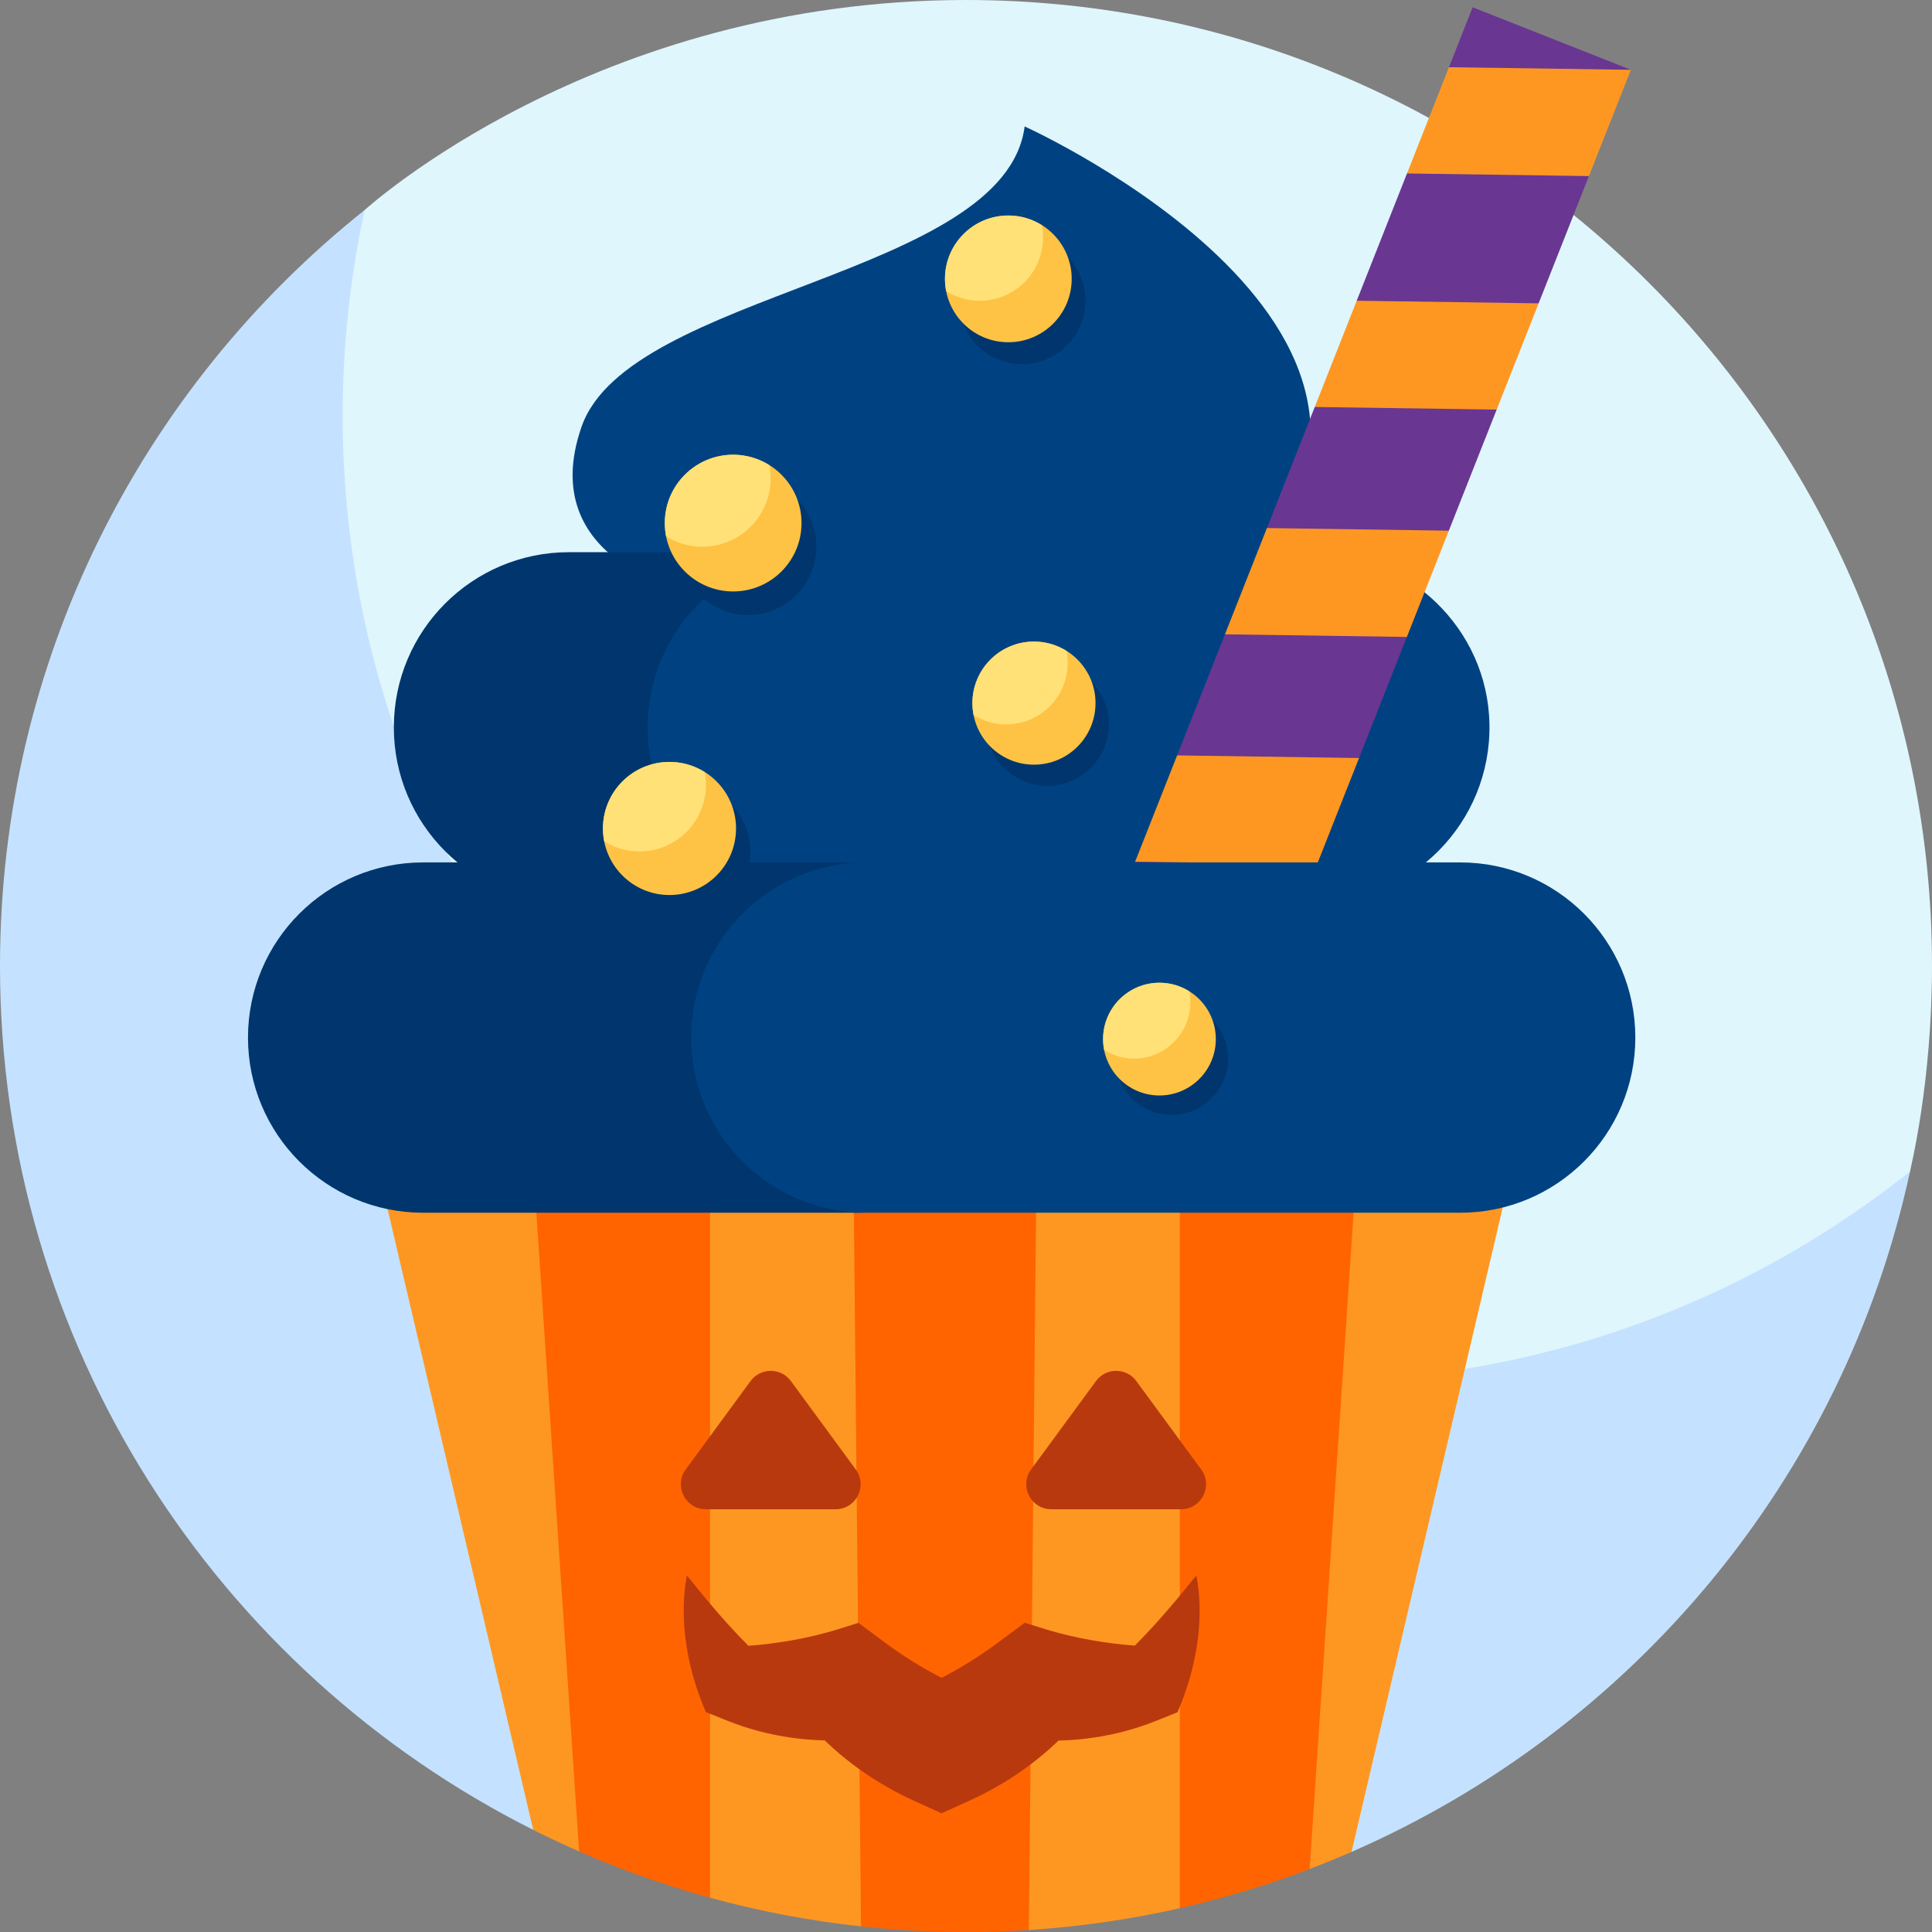 <svg id="Layer_1" enable-background="new 0 0 510 510" height="512" viewBox="0 0 510 510" width="512" xmlns="http://www.w3.org/2000/svg"><rect x="0" y="0" width="510" height="510" fill="#808080" stroke="none"/><g><g><path d="m255 0c-98.131 0-158.58 55.352-158.747 55.445 0 0-2.513 3.137-2.983 5.222-3.818 16.948-7.385 39.663-7.385 56.238 0 140.833 118.763 254.972 259.596 254.972 54.231 0 114.568-25.992 154.949-57.243.903-.699 3.769-5.396 3.769-5.396.178-1.087 5.8-23.477 5.8-54.239.001-140.832-114.166-254.999-254.999-254.999z" fill="#dff6fd"/><path d="m345.459 364.679c-140.833 0-255-114.167-255-255 0-18.615 2.007-36.753 5.795-54.234-58.645 46.72-96.254 118.747-96.254 199.555 0 99.761 57.287 186.142 140.759 228.04l216.014 5.806c73.778-32.158 129.809-98.285 147.427-179.608-43.56 34.696-98.725 55.441-158.741 55.441z" fill="#c4e2ff"/></g><path d="m181.702 156.258s-40.615-7.943-28.183-43.612 111.842-39.633 116.962-79.266c0 0 123.171 55.518 54.898 122.878z" fill="#004281"/><path d="m346.185 145.764h-139.562c-20.672 0-37.43 16.758-37.43 37.43v17.617c0 20.672 16.758 37.43 37.43 37.43h140.323c25.8 0 46.664-21.13 46.232-47.028-.423-25.353-21.637-45.449-46.993-45.449z" fill="#004281"/><path d="m170.968 192.003c0-25.537 20.702-46.239 46.238-46.239h-67.004c-25.537 0-46.238 20.702-46.238 46.238 0 25.537 20.702 46.238 46.238 46.238h67.004c-25.536.001-46.238-20.701-46.238-46.237z" fill="#00366d"/><g><path d="m272.288 418.988-41.776-16.502 69.138-175.027 12.793-8.762-1.713-19.288 12.626-31.963 11.69-11.188-.61-16.862 12.626-31.963 14.803-13.68-3.723-14.37 13.27-33.594 14.484-13.68-3.403-14.371 6.246-15.812 41.776 16.502-15.476 11.64 4.395 16.411-13.27 33.594-14.904 11.756 3.824 16.294-12.626 31.963-16.299 13.68 5.219 14.37-12.626 31.963-13.348 12.851 2.268 15.199z" fill="#693692"/><g fill="#fe9722"><path d="m419.434 46.479-48.022-.69 11.081-28.051 48.022.69z"/><path d="m395.084 108.123-48.022-.69 11.08-28.05 48.022.69z"/><path d="m371.378 168.136-48.022-.69 11.08-28.05 48.022.69z"/><path d="m347.672 228.149-48.022-.69 11.08-28.05 48.022.69z"/><path d="m323.966 288.162-48.022-.69 11.08-28.05 48.022.69z"/><path d="m300.26 348.175-48.022-.69 11.08-28.05 48.022.69z"/><path d="m276.554 408.188-48.022-.69 11.08-28.05 48.022.69z"/></g></g><g><path d="m91.342 272.397 49.417 210.643c3.979 1.997 8.017 3.893 12.111 5.685l16.704-7.84 17.865 20.069c12.904 3.536 26.216 6.084 39.85 7.558l18.319-12.426 25.986 13.381c13.588-.877 26.904-2.822 39.86-5.757l17.747-18.854 16.512 8.504c3.728-1.42 7.415-2.926 11.059-4.514l50.779-216.449z" fill="#fe9722"/><g fill="#ff6400"><path d="m271.594 509.466 2.382-237.069h-49.059l2.372 236.115c9.102.983 18.348 1.488 27.711 1.488 5.572 0 11.105-.18 16.594-.534z"/><path d="m152.87 488.725c11.131 4.871 22.676 8.969 34.569 12.229v-228.557h-49.059z"/><path d="m345.713 493.36 14.8-220.963h-49.059v231.313c11.737-2.658 23.178-6.128 34.259-10.35z"/></g></g><path d="m385.449 227.656h-158.788c-25.537 0-46.238 20.702-46.238 46.238 0 25.537 20.702 46.238 46.238 46.238h158.788c25.537 0 46.238-20.702 46.238-46.238 0-25.536-20.702-46.238-46.238-46.238z" fill="#004281"/><path d="m182.469 273.894c0-25.537 20.702-46.238 46.238-46.238h-117.007c-25.537 0-46.238 20.702-46.238 46.238 0 25.537 20.702 46.239 46.238 46.239h117.007c-25.537 0-46.238-20.702-46.238-46.239z" fill="#00366d"/><g><circle cx="197.465" cy="144.32" fill="#00366d" r="18.046"/><circle cx="193.536" cy="138.083" fill="#fec344" r="18.046"/><path d="m175.49 138.083c0 1.193.123 2.356.343 3.484 2.772 1.735 6.038 2.753 9.549 2.753 9.967 0 18.046-8.08 18.046-18.046 0-1.193-.122-2.356-.343-3.484-2.772-1.735-6.038-2.754-9.549-2.754-9.966 0-18.046 8.08-18.046 18.047z" fill="#ffe177"/></g><g><circle cx="180.551" cy="224.769" fill="#00366d" r="17.567"/><circle cx="176.727" cy="218.697" fill="#fec344" r="17.567"/><path d="m159.161 218.697c0 1.161.119 2.293.334 3.392 2.698 1.689 5.877 2.68 9.295 2.68 9.702 0 17.567-7.865 17.567-17.567 0-1.161-.119-2.294-.334-3.392-2.698-1.689-5.877-2.68-9.295-2.68-9.702 0-17.567 7.865-17.567 17.567z" fill="#ffe177"/></g><circle cx="309.304" cy="279.443" fill="#00366d" r="14.879"/><circle cx="306.065" cy="274.3" fill="#fec344" r="14.879"/><path d="m291.186 274.3c0 .983.101 1.942.283 2.873 2.285 1.43 4.978 2.27 7.873 2.27 8.217 0 14.879-6.661 14.879-14.879 0-.983-.101-1.943-.283-2.873-2.285-1.43-4.978-2.27-7.873-2.27-8.217.001-14.879 6.662-14.879 14.879z" fill="#ffe177"/><g><circle cx="276.48" cy="191.223" fill="#00366d" r="16.249"/><circle cx="272.942" cy="185.606" fill="#fec344" r="16.249"/><path d="m256.693 185.606c0 1.074.11 2.121.309 3.137 2.496 1.562 5.437 2.479 8.598 2.479 8.974 0 16.249-7.275 16.249-16.249 0-1.074-.11-2.122-.309-3.137-2.496-1.562-5.437-2.479-8.598-2.479-8.974 0-16.249 7.275-16.249 16.249z" fill="#ffe177"/></g><circle cx="269.815" cy="79.398" fill="#00366d" r="16.727"/><circle cx="266.174" cy="73.617" fill="#fec344" r="16.727"/><path d="m249.447 73.617c0 1.105.114 2.184.318 3.229 2.569 1.608 5.597 2.552 8.851 2.552 9.238 0 16.727-7.489 16.727-16.727 0-1.106-.114-2.184-.318-3.23-2.569-1.608-5.597-2.552-8.851-2.552-9.238 0-16.727 7.489-16.727 16.728z" fill="#ffe177"/><path d="m181.01 387.897 17.12-23.332c2.638-3.595 8.008-3.595 10.647 0l17.12 23.332c3.2 4.361.086 10.509-5.323 10.509h-34.24c-5.41 0-8.524-6.148-5.324-10.509z" fill="#b9390e"/><path d="m272.191 387.897 17.12-23.332c2.638-3.595 8.008-3.595 10.647 0l17.12 23.332c3.2 4.361.086 10.509-5.323 10.509h-34.24c-5.41 0-8.524-6.148-5.324-10.509z" fill="#b9390e"/><g><path d="m316.599 422.3-.167-2.145c-.139-1.426-.341-2.848-.634-4.264l-5.288 6.449c-1.744 2.061-3.446 4.052-5.176 5.961-1.724 1.91-3.443 3.751-5.191 5.514-.195.2-.394.389-.59.587-3.907-.308-7.698-.775-11.364-1.421-2.132-.374-4.222-.818-6.273-1.298-2.049-.503-4.061-1.031-6.028-1.643l-5.386-1.676-7.386 5.479c-.819.608-1.646 1.202-2.488 1.777-.832.586-1.672 1.16-2.526 1.712-.862.544-1.706 1.107-2.574 1.637l-2.621 1.561c-.878.513-1.767 1.007-2.666 1.485-.56.309-1.131.602-1.698.899-1.462-.762-2.916-1.539-4.338-2.367-.873-.52-1.762-1.018-2.626-1.556l-2.579-1.633c-.856-.551-1.69-1.133-2.531-1.71-.841-.576-1.668-1.171-2.487-1.78l-7.375-5.48-5.365 1.686c-1.966.618-3.979 1.148-6.03 1.65-1.027.236-2.062.471-3.108.694-1.046.216-2.102.409-3.169.608-2.132.372-4.305.694-6.518.956-1.595.188-3.218.334-4.856.462-1.945-1.959-3.877-3.994-5.795-6.132-1.728-1.91-3.425-3.903-5.165-5.966l-5.269-6.455c-.289 1.415-.488 2.835-.624 4.261l-.162 2.143-.057 2.143c-.051 2.871.149 5.74.52 8.604.763 5.721 2.285 11.392 4.473 16.841l.827 2.06 5.713 2.292c2.65 1.063 5.383 1.962 8.176 2.706 2.793.745 5.649 1.331 8.546 1.741 1.449.218 2.908.373 4.375.494 1.467.129 2.942.209 4.422.237.054.002.107 0 .161.002.745.714 1.499 1.418 2.266 2.109 1.089.984 2.214 1.925 3.36 2.837 1.149.908 2.302 1.814 3.5 2.655 2.385 1.697 4.842 3.288 7.383 4.723 2.525 1.466 5.148 2.743 7.794 3.949l6.54 2.979 6.573-2.978c2.648-1.2 5.272-2.475 7.801-3.936 1.266-.727 2.52-1.474 3.757-2.254 1.227-.796 2.438-1.617 3.632-2.463 1.199-.84 2.359-1.737 3.505-2.65 1.143-.918 2.278-1.846 3.365-2.833.761-.684 1.509-1.384 2.25-2.091.051-.001.103 0 .154-.002 2.961-.059 5.903-.315 8.802-.727 5.798-.826 11.428-2.332 16.733-4.45l5.724-2.285.845-2.086c1.103-2.722 2.01-5.516 2.771-8.325.74-2.821 1.32-5.666 1.695-8.531.369-2.866.566-5.738.51-8.611z" fill="#b9390e"/></g></g></svg>